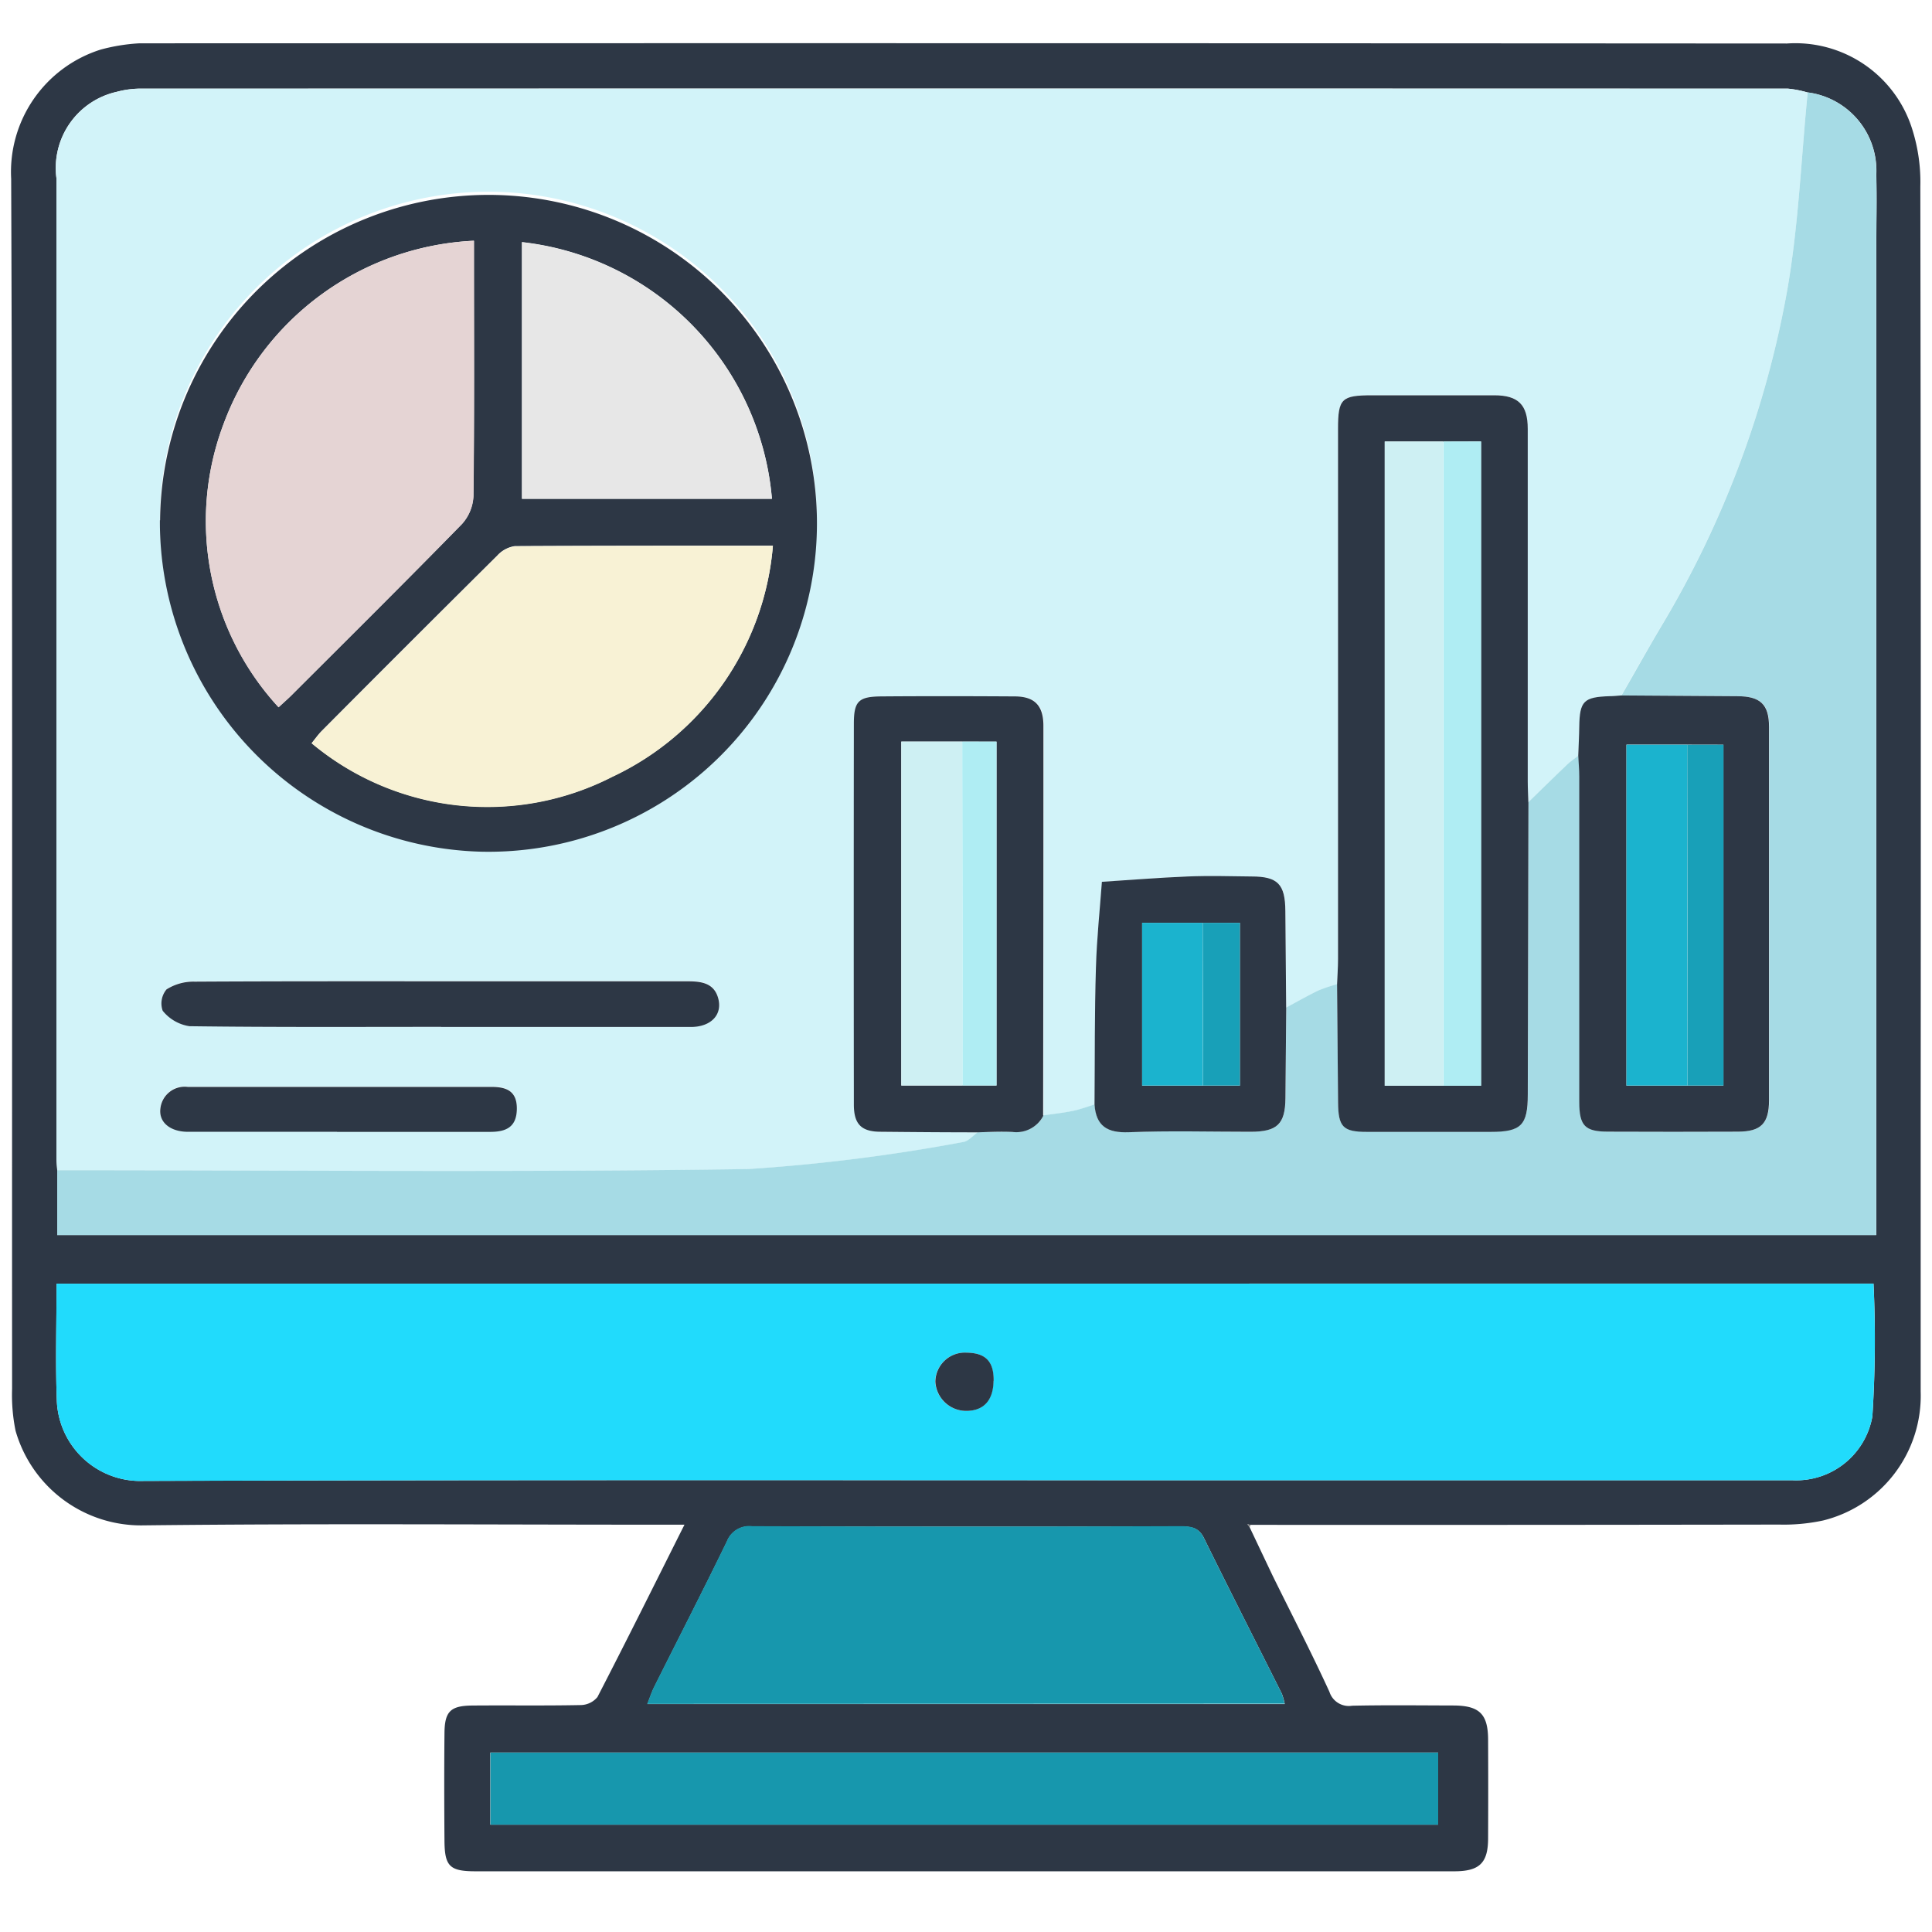 <svg xmlns="http://www.w3.org/2000/svg" width="50" height="50" viewBox="0 0 50 50">
  <g id="dashboard" transform="translate(-1655.711 -6771.711)">
    <rect id="Rectangle_199" data-name="Rectangle 199" width="50" height="50" transform="translate(1655.711 6771.711)" fill="none"/>
    <g id="Dashboard-2" data-name="Dashboard" transform="translate(1656 6772.824)">
      <path id="Path_297" data-name="Path 297" d="M32.046,38.4c.2.421.4.844.6,1.264.492,1,1.006,1.994,1.471,3.008a.527.527,0,0,0,.587.359c.869-.019,1.739-.008,2.609-.006.681,0,.906.216.91.876q.006,1.279,0,2.558c0,.643-.223.857-.876.857H12.022c-.668,0-.8-.126-.808-.771-.007-.937-.009-1.872,0-2.809.006-.559.157-.705.72-.71.936-.008,1.872.007,2.808-.012a.572.572,0,0,0,.431-.208c.754-1.458,1.483-2.928,2.252-4.46h-.591c-4.464,0-8.929-.033-13.392.017A3.377,3.377,0,0,1,.113,35.912a4.644,4.644,0,0,1-.089-1.082C.019,24.392.04,13.953,0,3.515A3.32,3.32,0,0,1,2.318.17a4.836,4.836,0,0,1,1-.162Q24.638,0,45.955.013a3.169,3.169,0,0,1,3.254,2.249,4.509,4.509,0,0,1,.2,1.45q.019,12.011.009,24.022,0,3.586,0,7.171a3.325,3.325,0,0,1-2.525,3.332,4.83,4.83,0,0,1-1.134.106q-6.846.011-13.693.007l-.073-.016.054.068M46.494,1.281a2.7,2.7,0,0,0-.509-.1q-21.286-.007-42.572,0a2.382,2.382,0,0,0-.68.082A2.018,2.018,0,0,0,1.172,3.5q0,12.659,0,25.319c0,.116.013.233.02.349V30.85H48.27V5.361c0-.652.016-1.3,0-1.955a2.038,2.038,0,0,0-1.772-2.126M1.175,32.107c0,1.061-.031,2.063.008,3.062A2.163,2.163,0,0,0,3.42,37.213c8.943-.03,17.885-.018,26.828-.018q7.923,0,15.846,0a2,2,0,0,0,2.074-1.652,30.823,30.823,0,0,0,.03-3.437ZM16.46,42.988h16.5a1.588,1.588,0,0,0-.073-.264c-.672-1.343-1.355-2.682-2.017-4.031-.139-.283-.343-.3-.61-.3q-5.539.007-11.079,0a.619.619,0,0,0-.657.391c-.614,1.261-1.254,2.509-1.881,3.763-.064.128-.109.267-.18.447M12.4,46.109H36.93V44.243H12.4Z" transform="translate(0 0)" fill="#2d3745"/>
      <path id="Path_298" data-name="Path 298" d="M38.895,46.607l-.054-.068.073.017.008.032Z" transform="translate(-6.848 -8.205)" fill="#888"/>
      <path id="Path_299" data-name="Path 299" d="M1.442,29.424c-.007-.117-.019-.233-.019-.35q0-12.659,0-25.319A2.02,2.02,0,0,1,2.984,1.517a2.4,2.4,0,0,1,.68-.082q21.286,0,42.572,0a2.7,2.7,0,0,1,.508.1c-.171,1.717-.233,3.453-.535,5.147a25.67,25.67,0,0,1-3.249,8.653c-.355.6-.694,1.2-1.039,1.806-.1.007-.2.016-.3.019-.671.023-.774.128-.785.788,0,.25-.017.5-.026.749-.109.087-.224.168-.325.264-.325.311-.646.627-.968.941-.006-.184-.017-.367-.017-.55q0-4.558,0-9.116c0-.624-.246-.868-.869-.869q-1.579,0-3.156,0c-.8,0-.885.087-.885.872q0,6.863,0,13.725c0,.217-.016.433-.025.649a4.189,4.189,0,0,0-.493.168c-.279.133-.548.289-.82.436q-.011-1.252-.021-2.5c-.006-.694-.194-.89-.876-.893-.551,0-1.1-.019-1.652,0-.74.03-1.48.091-2.22.138-.054.738-.133,1.474-.154,2.213-.034,1.184-.027,2.367-.037,3.552-.186.056-.37.127-.559.166-.251.051-.508.078-.762.116q0-5.04.007-10.08c0-.533-.228-.764-.745-.767-1.154-.006-2.307-.008-3.461,0-.581,0-.7.128-.7.705q0,4.94,0,9.879c0,.494.2.679.7.684.835.008,1.671.01,2.506.015-.126.087-.244.234-.38.252a46.607,46.607,0,0,1-5.567.7c-5.959.088-11.92.03-17.881.03M4.1,12.6a8.5,8.5,0,1,0,16.954-.881A8.5,8.5,0,0,0,4.1,12.6m7.275,13.11q3.233,0,6.468,0c.524,0,.831-.325.7-.764-.118-.391-.465-.418-.808-.418H12.474c-2.49,0-4.98,0-7.47.009a1.311,1.311,0,0,0-.73.2.57.57,0,0,0-.1.554,1.1,1.1,0,0,0,.691.4c2.172.03,4.345.017,6.517.017m-2.7,2.716c1.319,0,2.637,0,3.955,0,.419,0,.7-.119.7-.61,0-.462-.29-.554-.657-.554q-3.93,0-7.861,0a.632.632,0,0,0-.706.552c-.052.364.259.61.713.61q1.927,0,3.856,0" transform="translate(-0.251 -0.253)" fill="#d2f3f9"/>
      <path id="Path_300" data-name="Path 300" d="M1.424,38.98H48.446a30.825,30.825,0,0,1-.03,3.437,2,2,0,0,1-2.074,1.651q-7.922,0-15.846,0c-8.942,0-17.885-.012-26.828.018a2.162,2.162,0,0,1-2.236-2.043c-.04-1-.009-2-.009-3.062m24.249,2.515c.006-.507-.2-.725-.709-.731a.764.764,0,0,0-.8.75.8.8,0,0,0,.815.758c.442-.007.685-.28.691-.778" transform="translate(-0.249 -6.872)" fill="#21dbfc"/>
      <path id="Path_301" data-name="Path 301" d="M1.446,29.446c5.96,0,11.921.058,17.881-.03a46.605,46.605,0,0,0,5.567-.7c.135-.019.254-.166.38-.253.3,0,.6-.025.9-.01a.785.785,0,0,0,.8-.427c.254-.037.51-.064.761-.116.19-.039.373-.109.559-.166.04.559.334.739.89.717,1.049-.042,2.1-.011,3.151-.012.687,0,.893-.2.9-.866q.01-1.175.021-2.349c.273-.147.542-.3.821-.436a4.086,4.086,0,0,1,.493-.167q.012,1.527.026,3.054c.006.633.128.761.746.763,1.069,0,2.139,0,3.208,0,.786,0,.955-.171.957-.965q.007-3.782.016-7.565c.323-.314.642-.629.969-.94.1-.1.216-.177.325-.265.009.183.026.365.026.548q0,4.207,0,8.414c0,.624.147.77.755.772q1.678,0,3.356,0c.587,0,.8-.216.8-.812q0-4.832,0-9.665c0-.578-.222-.787-.823-.792l-3-.02c.346-.6.684-1.209,1.039-1.806A25.677,25.677,0,0,0,46.214,6.7c.3-1.694.364-3.431.535-5.148a2.038,2.038,0,0,1,1.772,2.126c.021.651,0,1.3,0,1.955V31.125H1.446Z" transform="translate(-0.255 -0.274)" fill="#a6dbe5"/>
      <path id="Path_302" data-name="Path 302" d="M19.983,51.2c.072-.18.117-.319.181-.447.627-1.254,1.267-2.5,1.88-3.763A.619.619,0,0,1,22.7,46.6q5.539.019,11.079,0c.265,0,.47.019.609.3.662,1.348,1.345,2.687,2.017,4.031a1.6,1.6,0,0,1,.073.264Z" transform="translate(-3.523 -8.216)" fill="#1797ad"/>
      <rect id="Rectangle_200" data-name="Rectangle 200" width="24.527" height="1.866" transform="translate(12.404 44.244)" fill="#1797ad"/>
      <path id="Path_303" data-name="Path 303" d="M4.679,13.191A8.5,8.5,0,1,1,13,21.768a8.54,8.54,0,0,1-8.326-8.576m3.067,4.841c.107-.1.22-.2.324-.3,1.479-1.477,2.962-2.948,4.422-4.442a1.156,1.156,0,0,0,.3-.729c.024-2.039.013-4.078.013-6.118V5.956A7.273,7.273,0,0,0,6.321,10.7a7.111,7.111,0,0,0,1.425,7.328m12.793-4.181c-2.272,0-4.475,0-6.678.011a.77.77,0,0,0-.456.246q-2.277,2.259-4.539,4.534c-.089.089-.162.194-.264.319a7.093,7.093,0,0,0,7.776.871,7.264,7.264,0,0,0,4.161-5.981m-.025-1.214a7.312,7.312,0,0,0-6.469-6.642v6.642Z" transform="translate(-0.825 -0.839)" fill="#2d3745"/>
      <path id="Path_304" data-name="Path 304" d="M46.611,21.6l-.017,7.565c0,.793-.171.965-.956.965-1.069,0-2.139,0-3.208,0-.619,0-.741-.129-.746-.764q-.015-1.527-.026-3.053c.008-.217.025-.433.025-.65q0-6.862,0-13.724c0-.786.089-.872.885-.872q1.578,0,3.156,0c.624,0,.869.245.869.869q0,4.558,0,9.117c0,.183.011.367.016.549m-2.206-9.337H42.893V28.936h2.49V12.262Z" transform="translate(-7.344 -1.95)" fill="#2d3745"/>
      <path id="Path_305" data-name="Path 305" d="M31.385,31.373a.785.785,0,0,1-.8.427c-.3-.015-.6,0-.9.01-.836,0-1.671-.007-2.507-.015-.5,0-.694-.189-.7-.683q-.006-4.94,0-9.879c0-.577.12-.7.7-.705,1.153-.009,2.307-.007,3.46,0,.517,0,.746.234.746.767q0,5.04-.008,10.08m-2.1-9.677H27.705v8.9H30.17V21.7Z" transform="translate(-4.669 -3.618)" fill="#2d3745"/>
      <path id="Path_306" data-name="Path 306" d="M50.352,20.5l3,.02c.6,0,.823.213.823.792q0,4.833,0,9.666c0,.6-.209.809-.8.811q-1.678.007-3.356,0c-.608,0-.754-.147-.755-.772q0-4.207,0-8.414c0-.182-.017-.365-.026-.548.009-.25.023-.5.026-.748.011-.661.114-.766.785-.788.1,0,.2-.012.3-.019m1.705,1.273H50.485V30.6h2.509V21.775Z" transform="translate(-8.682 -3.615)" fill="#2d3745"/>
      <path id="Path_307" data-name="Path 307" d="M39,29.577q-.01,1.175-.021,2.349c-.006.665-.211.865-.9.866-1.051,0-2.1-.03-3.151.012-.557.022-.851-.157-.89-.717.01-1.184,0-2.368.037-3.551.021-.739.1-1.476.154-2.213.74-.047,1.479-.108,2.22-.138.55-.022,1.1-.007,1.652,0,.682,0,.871.2.876.894q.01,1.25.021,2.5m-2.161-2.193H35.27V31.6H37.8V27.383Z" transform="translate(-6.001 -4.615)" fill="#2d3745"/>
      <path id="Path_308" data-name="Path 308" d="M11.96,30.659c-2.172,0-4.345.012-6.517-.017a1.1,1.1,0,0,1-.691-.4.568.568,0,0,1,.1-.553,1.3,1.3,0,0,1,.73-.2c2.489-.014,4.979-.009,7.469-.009h5.264c.343,0,.69.026.808.418.133.439-.175.763-.7.764q-3.235,0-6.468,0" transform="translate(-0.831 -5.197)" fill="#2d3745"/>
      <path id="Path_309" data-name="Path 309" d="M9.258,33.96q-1.927,0-3.856,0c-.455,0-.765-.245-.713-.61a.632.632,0,0,1,.706-.552q3.93,0,7.861,0c.367,0,.656.092.657.554,0,.491-.281.611-.7.61-1.318,0-2.637,0-3.955,0" transform="translate(-0.826 -5.782)" fill="#2d3745"/>
      <path id="Path_310" data-name="Path 310" d="M30.543,41.877c-.006.5-.249.771-.691.778a.8.8,0,0,1-.815-.758.764.764,0,0,1,.8-.75c.5.006.715.223.709.731" transform="translate(-5.119 -7.254)" fill="#2d3745"/>
      <path id="Path_311" data-name="Path 311" d="M8,18.288A7.108,7.108,0,0,1,6.576,10.96a7.271,7.271,0,0,1,6.483-4.747V6.7c0,2.039.011,4.078-.013,6.117a1.156,1.156,0,0,1-.3.729c-1.46,1.494-2.944,2.965-4.422,4.442-.1.1-.217.2-.324.3" transform="translate(-1.08 -1.095)" fill="#e5d4d4"/>
      <path id="Path_312" data-name="Path 312" d="M21.378,15.8a7.267,7.267,0,0,1-4.161,5.981,7.093,7.093,0,0,1-7.776-.871c.1-.124.175-.229.264-.318q2.265-2.271,4.539-4.535a.774.774,0,0,1,.455-.245c2.2-.016,4.408-.011,6.679-.011" transform="translate(-1.665 -2.785)" fill="#f8f2d5"/>
      <path id="Path_313" data-name="Path 313" d="M22.518,12.9H16.049V6.259A7.312,7.312,0,0,1,22.518,12.9" transform="translate(-2.83 -1.103)" fill="#e7e7e7"/>
      <path id="Path_314" data-name="Path 314" d="M44.672,29.193H43.156V12.519H44.67q0,8.337,0,16.674" transform="translate(-7.609 -2.207)" fill="#cef0f3"/>
      <path id="Path_315" data-name="Path 315" d="M45,29.193q0-8.337,0-16.674h.976V29.193Z" transform="translate(-7.933 -2.207)" fill="#afedf3"/>
      <path id="Path_316" data-name="Path 316" d="M29.553,30.849H27.968v-8.9h1.577q0,4.45.008,8.9" transform="translate(-4.931 -3.87)" fill="#cef0f3"/>
      <path id="Path_317" data-name="Path 317" d="M29.89,30.849q0-4.45-.008-8.9h.887v8.9Z" transform="translate(-5.268 -3.87)" fill="#afedf3"/>
      <path id="Path_318" data-name="Path 318" d="M52.33,30.869H50.751V22.048h1.572q0,4.411.007,8.821" transform="translate(-8.948 -3.887)" fill="#1bb3ce"/>
      <path id="Path_319" data-name="Path 319" d="M52.667,30.869q0-4.411-.007-8.821H53.6v8.821Z" transform="translate(-9.284 -3.887)" fill="#18a0b8"/>
      <path id="Path_320" data-name="Path 320" d="M37.108,31.855H35.534V27.642H37.1q0,2.107.006,4.213" transform="translate(-6.265 -4.873)" fill="#1bb3ce"/>
      <path id="Path_321" data-name="Path 321" d="M37.444,31.855q0-2.107-.006-4.213H38.4v4.213Z" transform="translate(-6.601 -4.873)" fill="#18a0b8"/>
    </g>
  </g>
</svg>
